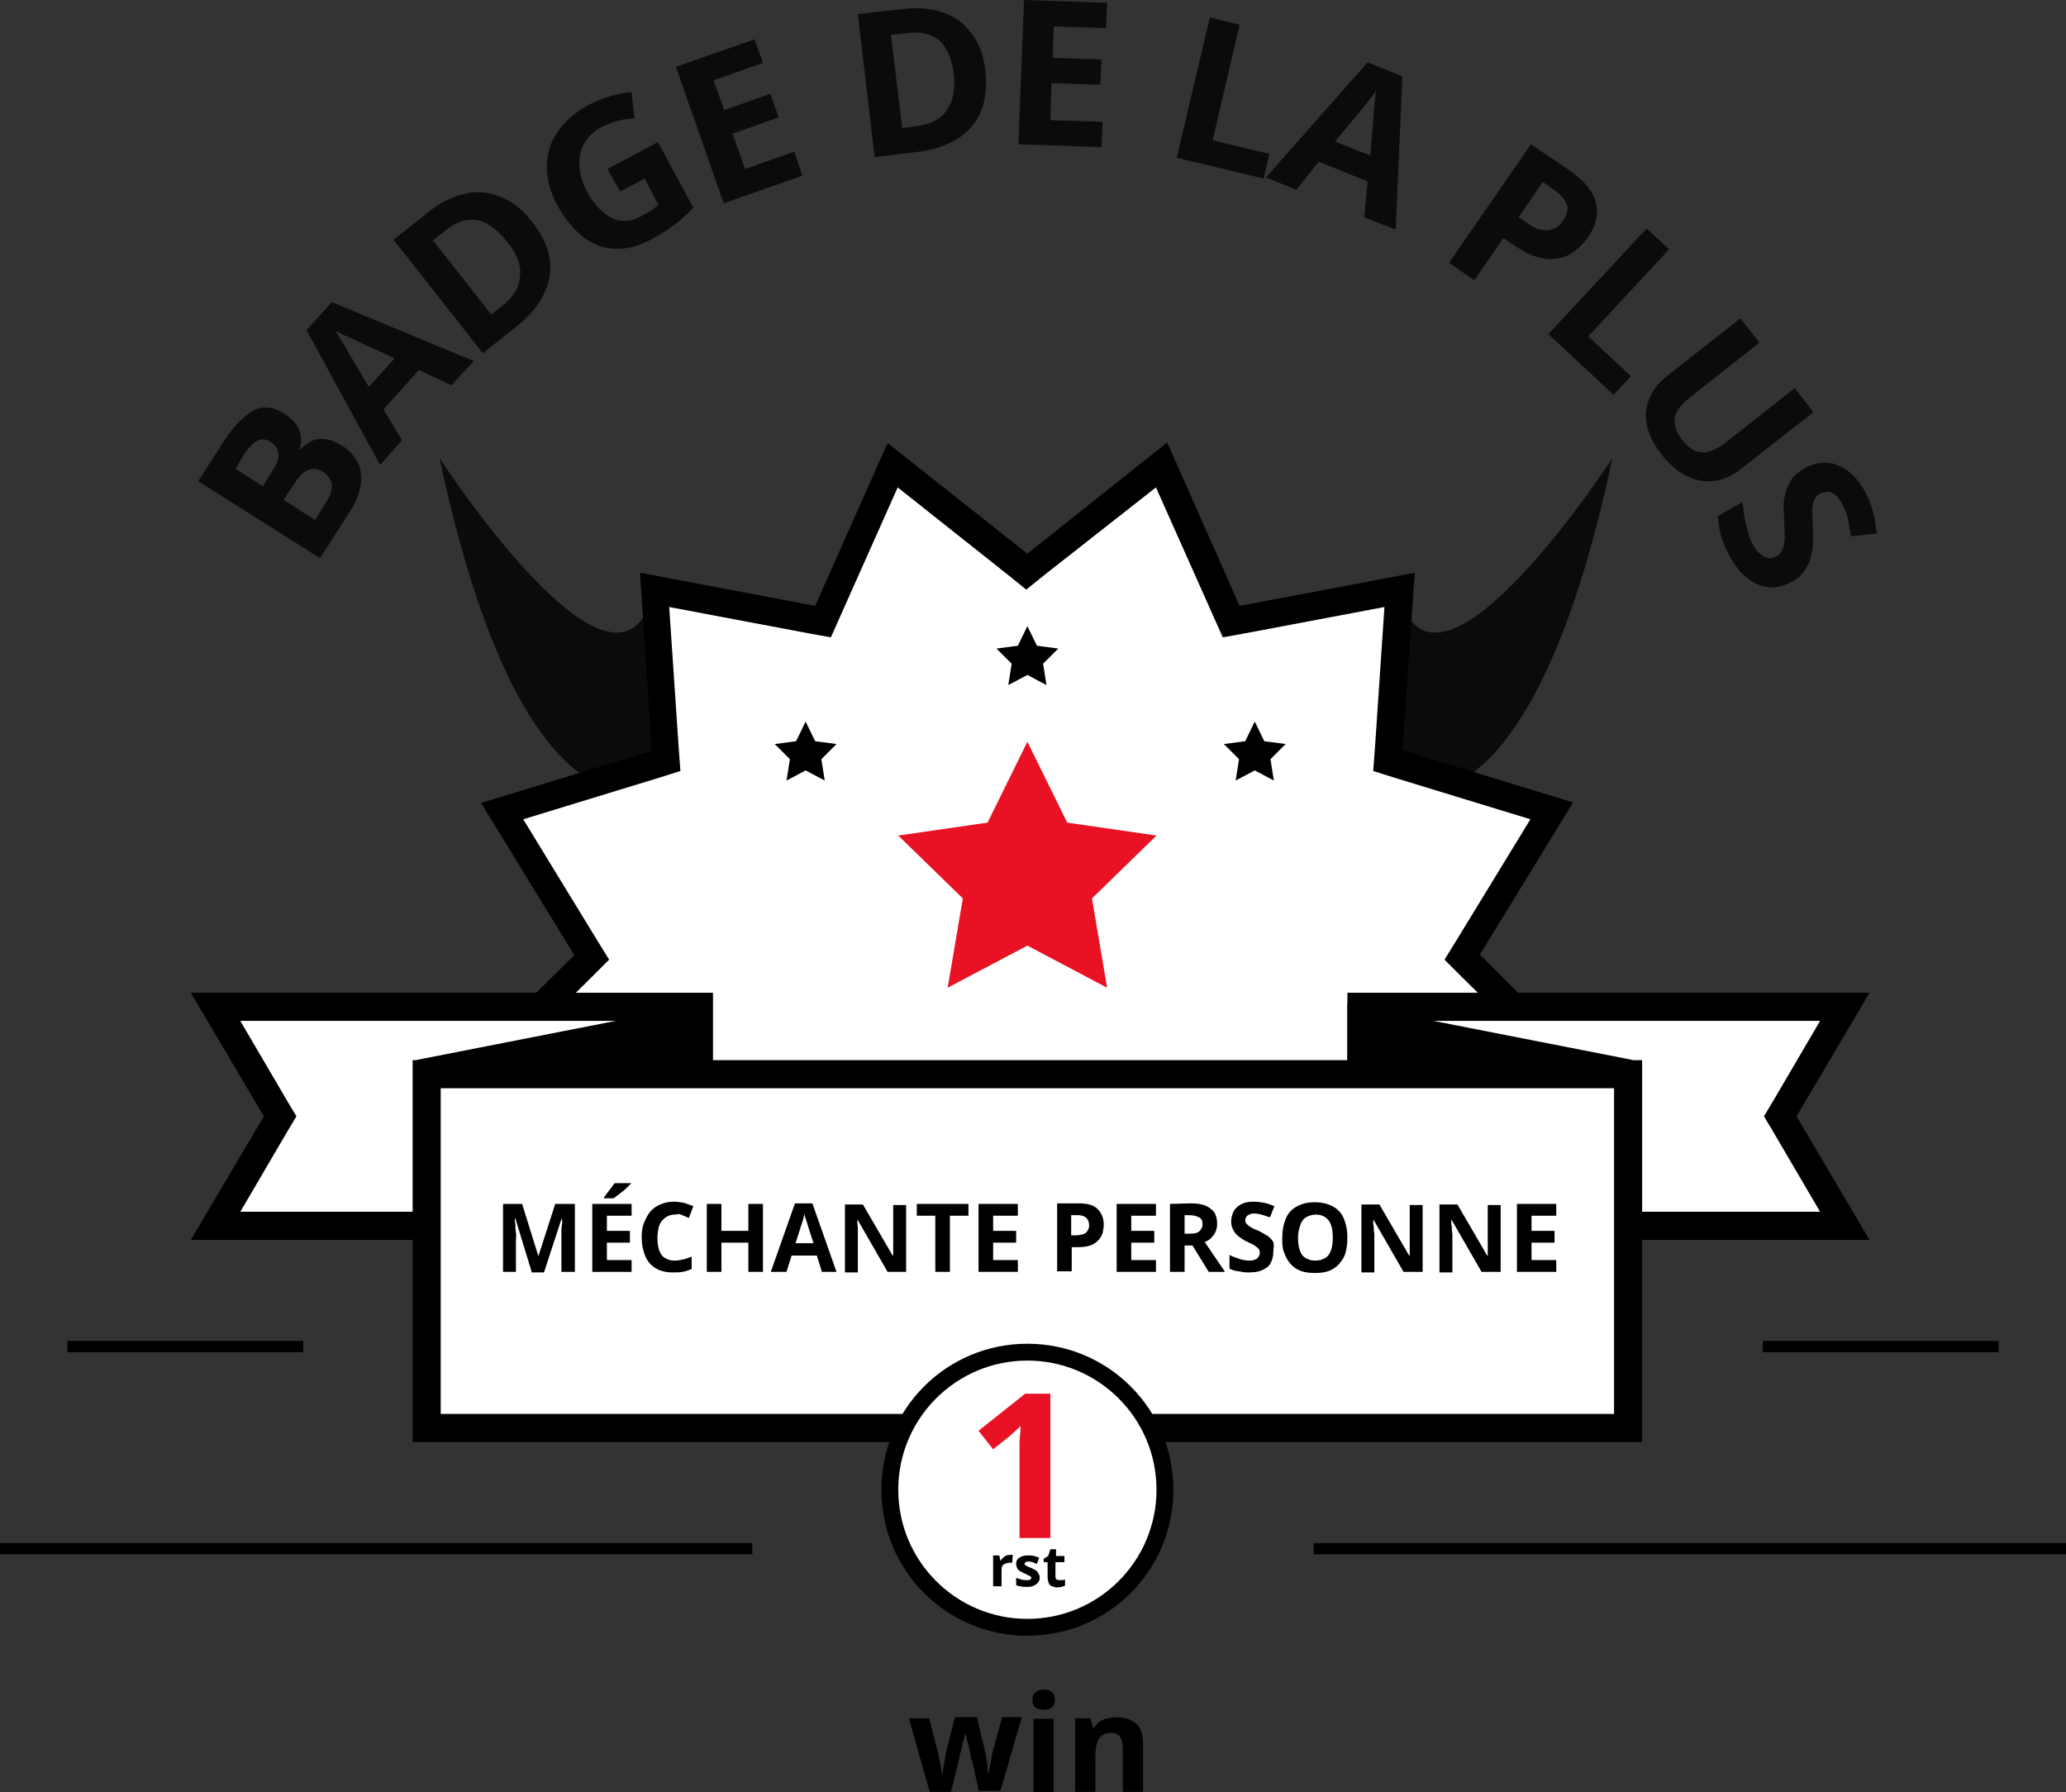 <?xml version="1.0" encoding="utf-8"?>
<!-- Generator: Adobe Illustrator 24.1.3, SVG Export Plug-In . SVG Version: 6.00 Build 0)  -->
<svg version="1.1" id="Calque_1" xmlns="http://www.w3.org/2000/svg" xmlns:xlink="http://www.w3.org/1999/xlink" x="0px" y="0px"
	 viewBox="0 0 368 319.2" style="enable-background:new 0 0 368 319.2;" xml:space="preserve">
<rect x="0" y="0" width="368" height="319.2" fill="#333333" stroke="none"/>
<style type="text/css">
	.st0{fill:#0C0B0B;}
	.st1{fill:#FFFFFF;}
	.st2{fill:#E81224;}
	.st3{fill:none;stroke:#000000;stroke-width:2;stroke-miterlimit:10;}
</style>
<path class="st0" d="M254,140.5c0,0,19.8,4.3,33.2-58.9c0,0-30.6,47.1-37.7,25.3l-5.3,23.8L254,140.5z"/>
<path class="st0" d="M111.5,140.5c0,0-19.8,4.3-33.2-58.9c0,0,30.6,47.1,37.7,25.3l5.3,23.8L111.5,140.5z"/>
<g>
	<path class="st0" d="M35.3,85.7l4.3-6.7c1.8-2.9,3.7-4.8,5.4-5.8c1.8-1,3.7-0.8,5.7,0.5c0.8,0.5,1.5,1.1,2,1.8
		c0.5,0.7,0.8,1.4,0.9,2.2c0.1,0.8,0,1.5-0.3,2.3l0.1,0.1c0.6-0.6,1.3-1.1,2-1.5s1.6-0.5,2.5-0.4s1.9,0.5,3.1,1.2
		c1.3,0.8,2.2,1.9,2.8,3.1c0.5,1.2,0.7,2.6,0.4,4.1c-0.3,1.5-0.9,3.1-2,4.7L57,99.4L35.3,85.7z M46.8,86.6l1.7-2.7
		c0.9-1.3,1.2-2.4,1.1-3.2c-0.1-0.8-0.5-1.4-1.4-2c-0.8-0.5-1.6-0.6-2.4-0.2c-0.7,0.4-1.5,1.2-2.4,2.5L42,83.5L46.8,86.6z M50.5,89
		l5.6,3.6l1.9-3c0.9-1.4,1.2-2.5,1.1-3.4c-0.2-0.9-0.7-1.6-1.6-2.2c-0.5-0.3-1.1-0.5-1.6-0.5s-1.1,0.2-1.7,0.6
		c-0.6,0.4-1.2,1.1-1.8,2.1L50.5,89z"/>
	<path class="st0" d="M80.4,68.6l-5.8-2.7l-6.3,7l3.3,5.5l-3.9,4.4l-13.1-24l4.5-5l25.3,10.5L80.4,68.6z M70.3,63.8l-5.7-2.6
		c-0.4-0.2-0.9-0.4-1.5-0.7S62,60,61.3,59.7c-0.6-0.3-1.1-0.6-1.6-0.8c0.3,0.4,0.6,0.9,1,1.6c0.4,0.6,0.8,1.2,1.1,1.8s0.6,1,0.7,1.2
		l3.2,5.4L70.3,63.8z"/>
	<path class="st0" d="M94.7,39.4c1.8,2.3,2.9,4.5,3.2,6.7c0.3,2.2,0,4.3-1.1,6.4c-1,2.1-2.7,4-5,5.8L86,62.9L70.1,42.7l6.3-5
		c2.1-1.7,4.2-2.7,6.4-3.2C84.9,34,87,34.2,89,35C91.1,35.8,93,37.2,94.7,39.4z M90.3,43c-1.2-1.5-2.4-2.5-3.6-3.2
		c-1.2-0.6-2.4-0.8-3.6-0.6S80.7,40,79.4,41l-2.3,1.8L87.5,56l1.8-1.4c2.1-1.6,3.2-3.4,3.3-5.3C92.9,47.3,92.1,45.2,90.3,43z"/>
	<path class="st0" d="M108.2,30.1l9-4.8l6.3,11.7c-1,1-2,2-3.2,2.9s-2.5,1.8-4.2,2.7c-2.3,1.2-4.4,1.8-6.4,1.7c-2,0-3.9-0.7-5.7-2
		c-1.7-1.3-3.3-3.2-4.7-5.7c-1.3-2.4-1.9-4.7-1.9-6.9s0.6-4.3,1.9-6.2c1.3-1.9,3.1-3.5,5.7-4.9c1.2-0.6,2.4-1.1,3.8-1.5
		c1.3-0.4,2.5-0.6,3.7-0.7l0.5,4.7c-0.9,0-1.8,0.1-2.8,0.4c-1,0.2-2,0.6-3,1.1c-1.4,0.7-2.4,1.7-3.1,2.9s-1,2.5-0.9,4s0.5,3,1.3,4.5
		s1.7,2.7,2.7,3.6c1,0.9,2.1,1.5,3.3,1.7c1.2,0.2,2.5-0.1,3.9-0.9c0.7-0.4,1.2-0.7,1.7-1c0.4-0.3,0.8-0.6,1.2-0.9l-2.5-4.7l-4.3,2.3
		L108.2,30.1z"/>
	<path class="st0" d="M142.9,31.3l-14,4.9l-8.5-24.3l14-4.9l1.5,4.2l-8.8,3.1l1.9,5.3l8.2-2.9l1.5,4.2l-8.2,2.9l2.2,6.3l8.8-3.1
		L142.9,31.3z"/>
	<path class="st0" d="M175.5,12.5c0.3,2.9,0.1,5.3-0.8,7.4c-0.9,2.1-2.3,3.7-4.3,4.9c-2,1.2-4.4,2-7.4,2.3l-7.2,0.9l-3-25.5l8-0.9
		c2.7-0.3,5.1-0.1,7.1,0.6c2.1,0.7,3.8,1.9,5.1,3.7C174.3,7.5,175.2,9.8,175.5,12.5z M169.9,13.3c-0.2-1.9-0.7-3.4-1.4-4.6
		s-1.6-2-2.8-2.4c-1.1-0.5-2.5-0.6-4.1-0.4l-2.9,0.3l2,16.6l2.3-0.3c2.6-0.3,4.5-1.2,5.6-2.8S170.2,16.1,169.9,13.3z"/>
	<path class="st0" d="M196.2,26.2l-14.8-0.5l1-25.7l14.8,0.5L197,5l-9.3-0.3l-0.2,5.6l8.7,0.3l-0.2,4.5l-8.7-0.3l-0.2,6.6l9.3,0.3
		L196.2,26.2z"/>
	<path class="st0" d="M209.6,28.1l5.9-25l5.3,1.3L216,25l10.1,2.4l-1,4.4L209.6,28.1z"/>
	<path class="st0" d="M243,38.7l0.6-6.4l-8.7-3.5l-4,5l-5.4-2.2l18.1-20.5l6.2,2.5l-1.2,27.3L243,38.7z M244.1,27.7l0.5-6.2
		c0-0.4,0.1-0.9,0.1-1.6c0.1-0.7,0.1-1.3,0.2-2c0.1-0.7,0.1-1.3,0.2-1.7c-0.3,0.4-0.7,0.9-1.1,1.5c-0.5,0.6-0.9,1.1-1.3,1.6
		c-0.4,0.5-0.7,0.9-0.9,1.1l-4,4.8L244.1,27.7z"/>
	<path class="st0" d="M279.5,30.3c2.7,1.9,4.3,3.8,4.8,5.9c0.4,2,0,4.1-1.5,6.1c-0.6,0.9-1.4,1.7-2.3,2.4s-1.8,1.1-2.9,1.3
		s-2.3,0.2-3.6-0.2c-1.3-0.3-2.7-1.1-4.3-2.1l-1.9-1.3l-5.2,7.5l-4.5-3.1l14.6-21.1L279.5,30.3z M276.8,33.8l-2-1.4l-4.3,6.3l1.5,1
		c0.8,0.6,1.6,1,2.4,1.2s1.5,0.2,2.2-0.1c0.7-0.2,1.3-0.7,1.8-1.5c0.7-1,1-2,0.7-2.9C278.7,35.5,278,34.6,276.8,33.8z"/>
	<path class="st0" d="M275.8,59.5l17.5-18.8l4,3.7l-14.4,15.5l7.6,7.1l-3.1,3.3L275.8,59.5z"/>
	<path class="st0" d="M323,73.4l-13,10.2c-1.4,1.1-2.9,1.8-4.5,2c-1.6,0.3-3.2,0-4.8-0.7c-1.6-0.7-3.2-2-4.7-3.9
		c-2.1-2.7-3-5.2-2.8-7.7c0.3-2.5,1.5-4.6,3.8-6.4l13-10.2l3.4,4.3L301,70.8c-1.7,1.3-2.6,2.6-2.7,3.8s0.3,2.5,1.4,3.8
		c0.7,0.9,1.5,1.6,2.3,1.9s1.6,0.4,2.5,0.1s1.9-0.8,2.9-1.6l12.3-9.7L323,73.4z"/>
	<path class="st0" d="M319.2,103.6c-1.3,0.7-2.7,1.1-4,1s-2.6-0.6-3.8-1.5s-2.3-2.3-3.3-4c-0.4-0.8-0.8-1.6-1.1-2.4
		c-0.3-0.8-0.6-1.6-0.7-2.4s-0.3-1.6-0.3-2.4l4.4-2.5c0.1,1.3,0.3,2.7,0.6,4c0.3,1.4,0.7,2.6,1.3,3.7c0.4,0.8,0.9,1.3,1.4,1.7
		s0.9,0.5,1.4,0.6s0.9-0.1,1.4-0.4c0.6-0.3,0.9-0.8,1.1-1.4s0.3-1.3,0.3-2.2c0-0.9-0.1-1.8-0.1-2.9c0-0.7-0.1-1.4-0.1-2.2
		s0.1-1.6,0.3-2.5c0.2-0.8,0.6-1.6,1.1-2.4s1.3-1.4,2.3-2c1.3-0.7,2.7-1.1,4-1s2.5,0.6,3.7,1.4c1.1,0.9,2.2,2.1,3,3.6
		c0.7,1.2,1.1,2.4,1.5,3.6c0.3,1.2,0.5,2.5,0.7,4l-4.6,0.5c-0.2-1.3-0.4-2.4-0.6-3.3s-0.6-1.8-1.1-2.7c-0.3-0.6-0.7-1-1.1-1.4
		c-0.4-0.3-0.9-0.5-1.3-0.5c-0.5,0-0.9,0.1-1.4,0.3c-0.5,0.3-0.9,0.7-1.1,1.2s-0.3,1.2-0.3,2s0.1,1.8,0.1,3c0.1,1.4,0.1,2.7-0.1,3.9
		s-0.5,2.2-1,3C321.2,102.2,320.3,103,319.2,103.6z"/>
</g>
<g>
	<polygon class="st1" points="133.2,249.3 131.2,238.2 100.8,236.5 110,207.5 83.8,191.8 105.5,170.4 89.6,144.4 118.8,135.5 
		116.8,105 146.7,110.7 159.1,82.8 183,101.7 206.9,82.8 219.3,110.7 249.2,105 247.2,135.5 276.4,144.4 260.5,170.4 282.2,191.8 
		256,207.5 265.2,236.5 234.8,238.2 232.8,249.3 	"/>
	<g>
		<path d="M205.9,86.8l10.3,23.1l1.6,3.6l3.9-0.7l24.9-4.7l-1.7,25.2l-0.3,4l3.8,1.2l24.2,7.4l-13.2,21.6l-2.1,3.4l2.8,2.8l18,17.8
			l-21.7,13l-3.4,2l1.2,3.8l7.7,24.1l-25.3,1.4l-4,0.2l-0.7,3.9l-1.3,7.1h-95.4l-1.3-7.1l-0.7-3.9l-4-0.2l-25.3-1.4l7.7-24.1
			l1.2-3.8l-3.4-2l-21.7-13l18-17.8l2.8-2.8l-2.1-3.4l-13.2-21.6l24.2-7.4l3.8-1.2l-0.3-4l-1.7-25.2l24.9,4.7l3.9,0.7l1.6-3.6
			l10.3-23.1l19.8,15.7l3.1,2.5l3.1-2.5L205.9,86.8 M207.9,78.8L183,98.6l-24.9-19.7l-12.9,29L114,102l2.1,31.7L85.7,143l16.6,27.1
			l-22.6,22.3l2.5,1.5l24.7,14.8L97.3,239l31.7,1.7l2,11.2h103.7l2-11.2l31.7-1.7l-9.6-30.3l24.7-14.8l2.5-1.5L263.6,170l16.6-27.1
			l-30.4-9.3L252,102l-31.2,5.9L207.9,78.8L207.9,78.8z"/>
	</g>
</g>
<g>
	<polygon class="st1" points="242.5,218.3 242.5,179.3 328.6,179.3 317.1,198.8 328.6,218.3 	"/>
	<path d="M324.2,181.8l-8.5,14.5l-1.5,2.5l1.5,2.5l8.5,14.5H245v-34H324.2 M333,176.8h-93v44h93l-13-22L333,176.8L333,176.8z"/>
</g>
<g>
	<polygon class="st1" points="38.4,218.3 49.9,198.8 38.4,179.3 124.5,179.3 124.5,218.3 	"/>
	<path d="M122,181.8v34H42.8l8.5-14.5l1.5-2.5l-1.5-2.5l-8.5-14.5H122 M127,176.8H34l13,22l-13,22h93V176.8L127,176.8z"/>
</g>
<g>
	<rect x="76" y="191.3" class="st1" width="214" height="63"/>
	<path d="M287.5,193.8v58h-209v-58H287.5 M292.5,188.8h-5h-209h-5v5v58v5h5h209h5v-5v-58V188.8L292.5,188.8z"/>
</g>
<g>
	<polygon points="125,178.8 125,192.8 74,188.8 	"/>
</g>
<g>
	<polygon points="240,178.8 240,192.8 291,188.8 	"/>
</g>
<g>
	<path d="M94.7,226.5l-2.9-9.5h-0.1c0,0.2,0,0.6,0.1,1c0,0.5,0,0.9,0.1,1.5s0,1,0,1.4v5.6h-2.3v-12.1H93l2.9,9.3l0,0l3-9.3h3.5v12.1
		H100v-5.7c0-0.4,0-0.8,0-1.3s0-1,0.1-1.4s0-0.8,0-1H100l-3.1,9.5h-2.2V226.5z"/>
	<path d="M112.5,226.5h-7v-12.1h7v2.1h-4.4v2.7h4.1v2.1h-4.1v3.1h4.4V226.5z M112.4,210.6v0.2c-0.2,0.2-0.4,0.3-0.6,0.6
		c-0.3,0.2-0.5,0.5-0.8,0.7s-0.6,0.5-0.9,0.7s-0.5,0.4-0.8,0.6h-1.7v-0.2c0.2-0.2,0.4-0.5,0.6-0.8s0.5-0.6,0.7-0.9
		c0.2-0.3,0.4-0.6,0.6-0.8h2.9V210.6z"/>
	<path d="M120.2,216.3c-0.5,0-0.9,0.1-1.3,0.3s-0.7,0.5-1,0.8c-0.3,0.4-0.5,0.8-0.6,1.3s-0.2,1.1-0.2,1.7c0,0.9,0.1,1.6,0.3,2.2
		c0.2,0.6,0.5,1.1,1,1.4s1,0.5,1.7,0.5c0.5,0,1-0.1,1.5-0.2c0.5-0.1,1-0.3,1.6-0.5v2.2c-0.5,0.2-1.1,0.4-1.6,0.5s-1.1,0.1-1.8,0.1
		c-1.3,0-2.3-0.3-3.1-0.8c-0.8-0.5-1.4-1.2-1.8-2.2s-0.6-2-0.6-3.3c0-0.9,0.1-1.8,0.4-2.5s0.6-1.4,1.1-2s1.1-1,1.8-1.3
		s1.5-0.5,2.4-0.5c0.6,0,1.2,0.1,1.8,0.2c0.6,0.2,1.2,0.4,1.7,0.6l-0.8,2.1c-0.5-0.2-0.9-0.4-1.4-0.6S120.7,216.3,120.2,216.3z"/>
	<path d="M135.9,226.5h-2.6v-5.2h-4.8v5.2h-2.6v-12.1h2.6v4.8h4.8v-4.8h2.6V226.5z"/>
	<path d="M146.4,226.5l-0.9-2.9H141l-0.9,2.9h-2.8l4.3-12.2h3.1l4.3,12.2H146.4z M144.9,221.4l-0.9-2.8c-0.1-0.2-0.1-0.4-0.2-0.7
		c-0.1-0.3-0.2-0.6-0.3-0.9c-0.1-0.3-0.2-0.6-0.2-0.8c-0.1,0.2-0.1,0.5-0.2,0.8c-0.1,0.3-0.2,0.7-0.3,1s-0.2,0.5-0.2,0.6l-0.9,2.8
		L144.9,221.4L144.9,221.4z"/>
	<path d="M161.4,226.5h-3.3l-5.3-9.2h-0.1c0,0.4,0,0.8,0.1,1.2c0,0.4,0,0.8,0,1.2s0,0.8,0,1.2v5.7h-2.3v-12.1h3.2l5.3,9.1h0.1
		c0-0.4,0-0.7,0-1.1c0-0.4,0-0.7,0-1.1s0-0.7,0-1.1v-5.7h2.3V226.5z"/>
	<path d="M169.2,226.5h-2.6v-10h-3.3v-2.1h9.2v2.1h-3.3L169.2,226.5L169.2,226.5z"/>
	<path d="M181.3,226.5h-7v-12.1h7v2.1h-4.4v2.7h4.1v2.1h-4.1v3.1h4.4V226.5z"/>
	<path d="M192.1,214.3c1.6,0,2.7,0.3,3.4,1s1.1,1.6,1.1,2.8c0,0.5-0.1,1-0.2,1.5c-0.2,0.5-0.4,0.9-0.8,1.3c-0.4,0.4-0.8,0.7-1.4,0.9
		s-1.3,0.3-2.2,0.3h-1.1v4.3h-2.6v-12.1H192.1z M192,216.4h-1.2v3.6h0.8c0.5,0,0.9-0.1,1.3-0.2c0.4-0.1,0.6-0.3,0.8-0.6
		s0.3-0.6,0.3-1c0-0.6-0.2-1-0.5-1.3C193.2,216.6,192.7,216.4,192,216.4z"/>
	<path d="M205.9,226.5h-7v-12.1h7v2.1h-4.4v2.7h4.1v2.1h-4.1v3.1h4.4V226.5z"/>
	<path d="M212,214.3c1.1,0,2,0.1,2.7,0.4s1.2,0.7,1.6,1.2c0.3,0.5,0.5,1.2,0.5,2c0,0.6-0.1,1-0.3,1.5c-0.2,0.4-0.5,0.8-0.8,1.1
		s-0.7,0.5-1.1,0.7l3.6,5.3h-2.9l-2.9-4.7H211v4.7h-2.6v-12.1L212,214.3L212,214.3z M211.8,216.4H211v3.3h0.8c0.9,0,1.5-0.1,1.8-0.4
		s0.6-0.7,0.6-1.3s-0.2-1-0.6-1.2S212.6,216.4,211.8,216.4z"/>
	<path d="M226.8,223.1c0,0.7-0.2,1.3-0.5,1.9s-0.9,0.9-1.5,1.2s-1.5,0.4-2.4,0.4c-0.4,0-0.8,0-1.2-0.1s-0.8-0.1-1.2-0.2
		c-0.4-0.1-0.7-0.2-1-0.4v-2.4c0.6,0.3,1.2,0.5,1.8,0.7s1.2,0.3,1.8,0.3c0.4,0,0.8-0.1,1-0.2c0.3-0.1,0.4-0.3,0.6-0.5
		c0.1-0.2,0.2-0.4,0.2-0.7s-0.1-0.6-0.3-0.8s-0.5-0.4-0.8-0.6c-0.4-0.2-0.8-0.4-1.2-0.6c-0.3-0.1-0.6-0.3-0.9-0.5
		c-0.3-0.2-0.6-0.4-0.9-0.7s-0.5-0.6-0.7-1s-0.3-0.9-0.3-1.4c0-0.7,0.2-1.3,0.5-1.9c0.3-0.5,0.8-0.9,1.4-1.2
		c0.6-0.3,1.3-0.4,2.2-0.4c0.6,0,1.2,0.1,1.8,0.2c0.6,0.1,1.2,0.4,1.8,0.6l-0.8,2c-0.6-0.2-1.1-0.4-1.5-0.5s-0.9-0.2-1.4-0.2
		c-0.3,0-0.6,0.1-0.8,0.2c-0.2,0.1-0.4,0.2-0.5,0.4s-0.2,0.4-0.2,0.6c0,0.3,0.1,0.5,0.3,0.7s0.4,0.4,0.8,0.6
		c0.3,0.2,0.8,0.4,1.3,0.6c0.6,0.3,1.1,0.6,1.6,0.9c0.4,0.3,0.8,0.7,1,1.1S226.8,222.5,226.8,223.1z"/>
	<path d="M240,220.4c0,0.9-0.1,1.8-0.3,2.6s-0.6,1.4-1.1,2s-1.1,1-1.8,1.3s-1.6,0.4-2.6,0.4s-1.8-0.1-2.6-0.4
		c-0.7-0.3-1.3-0.7-1.8-1.3s-0.8-1.2-1.1-2s-0.3-1.6-0.3-2.6c0-1.3,0.2-2.3,0.6-3.3s1-1.7,1.9-2.2s1.9-0.8,3.3-0.8
		c1.3,0,2.4,0.3,3.3,0.8s1.5,1.2,1.9,2.2S240,219.1,240,220.4z M231.2,220.4c0,0.8,0.1,1.6,0.3,2.2s0.5,1.1,1,1.4
		c0.5,0.3,1,0.5,1.8,0.5c0.7,0,1.3-0.2,1.8-0.5s0.8-0.8,1-1.4c0.2-0.6,0.3-1.3,0.3-2.2c0-1.3-0.2-2.3-0.7-3s-1.3-1.1-2.3-1.1
		c-0.7,0-1.3,0.2-1.8,0.5s-0.8,0.8-1,1.4S231.2,219.5,231.2,220.4z"/>
	<path d="M253.3,226.5H250l-5.3-9.2h-0.1c0,0.4,0,0.8,0.1,1.2c0,0.4,0,0.8,0.1,1.2c0,0.4,0,0.8,0,1.2v5.7h-2.3v-12.1h3.2l5.3,9.1
		h0.1c0-0.4,0-0.7,0-1.1s0-0.7,0-1.1s0-0.7,0-1.1v-5.7h2.3v11.9H253.3z"/>
	<path d="M267.2,226.5h-3.3l-5.3-9.2h-0.1c0,0.4,0,0.8,0.1,1.2c0,0.4,0,0.8,0.1,1.2c0,0.4,0,0.8,0,1.2v5.7h-2.3v-12.1h3.2l5.3,9.1
		h0.1c0-0.4,0-0.7,0-1.1s0-0.7,0-1.1s0-0.7,0-1.1v-5.7h2.3v11.9H267.2z"/>
	<path d="M277.2,226.5h-7v-12.1h7v2.1h-4.4v2.7h4.1v2.1h-4.1v3.1h4.4V226.5z"/>
</g>
<g>
	<circle class="st1" cx="183" cy="265.3" r="24.5"/>
	<g>
		<path d="M183,242.3c12.7,0,23,10.3,23,23s-10.3,23-23,23s-23-10.3-23-23S170.3,242.3,183,242.3 M183,239.3c-14.4,0-26,11.6-26,26
			c0,14.4,11.6,26,26,26s26-11.6,26-26S197.4,239.3,183,239.3L183,239.3z"/>
	</g>
</g>
<g>
	<path d="M174.4,319.2l-1-4.6c-0.1-0.3-0.1-0.7-0.3-1.2s-0.3-1.1-0.4-1.7s-0.3-1.2-0.4-1.7s-0.2-0.9-0.3-1.1h-0.1
		c-0.1,0.2-0.1,0.6-0.3,1.1s-0.2,1.1-0.4,1.7s-0.3,1.2-0.4,1.7s-0.2,1-0.3,1.2l-1.1,4.5h-3.8l-3.7-13.1h3.6l1.5,5.8
		c0.1,0.4,0.2,0.9,0.3,1.4s0.2,1.1,0.3,1.6s0.1,0.9,0.2,1.2h0.1c0-0.2,0-0.5,0.1-0.9s0.1-0.8,0.2-1.2s0.1-0.8,0.2-1.1
		s0.1-0.5,0.1-0.7l1.6-6.3h3.9l1.5,6.3c0.1,0.2,0.1,0.6,0.2,1.1s0.2,1,0.2,1.5s0.1,0.9,0.1,1.2h0.1c0-0.3,0.1-0.7,0.2-1.2
		s0.2-1.1,0.3-1.6s0.2-1.1,0.3-1.5l1.6-5.8h3.5l-3.8,13.1h-3.8V319.2z"/>
	<path d="M185.9,300.9c0.5,0,1,0.1,1.4,0.4s0.6,0.7,0.6,1.4c0,0.7-0.2,1.1-0.6,1.4s-0.8,0.4-1.4,0.4c-0.5,0-1-0.1-1.4-0.4
		s-0.6-0.7-0.6-1.4c0-0.7,0.2-1.1,0.6-1.4S185.4,300.9,185.9,300.9z M187.7,306.1v13.1h-3.6v-13.1H187.7z"/>
	<path d="M198.9,305.8c1.4,0,2.5,0.4,3.4,1.1s1.3,2,1.3,3.7v8.5H200v-7.7c0-0.9-0.2-1.6-0.5-2.1s-0.9-0.7-1.6-0.7
		c-1.1,0-1.8,0.4-2.2,1.1s-0.6,1.8-0.6,3.2v6.2h-3.6V306h2.7l0.5,1.7h0.2c0.3-0.5,0.6-0.8,1-1.1s0.9-0.5,1.4-0.6
		S198.4,305.8,198.9,305.8z"/>
</g>
<polygon points="143.5,128.5 145.2,132 149,132.5 146.3,135.2 146.9,139 143.5,137.2 140.1,139 140.7,135.2 138,132.5 141.8,132 "/>
<polygon points="223.5,128.5 225.2,132 229,132.5 226.3,135.2 226.9,139 223.5,137.2 220.1,139 220.7,135.2 218,132.5 221.8,132 "/>
<polygon points="183,111.5 184.7,115 188.5,115.5 185.8,118.2 186.4,122 183,120.2 179.6,122 180.2,118.2 177.5,115.5 181.3,115 "/>
<g>
	<polygon class="st2" points="183,132.1 190.1,146.5 206,148.8 194.5,160 197.2,175.9 183,168.4 168.8,175.9 171.5,160 160,148.8 
		175.9,146.5 	"/>
</g>
<g>
	<path class="st2" d="M187,273.9h-5.4V259c0-0.4,0-0.9,0-1.5s0-1.2,0.1-1.9s0-1.2,0.1-1.7c-0.1,0.2-0.4,0.4-0.8,0.8s-0.8,0.7-1.1,1
		l-3,2.4l-2.6-3.3l8.3-6.6h4.5v25.7H187z"/>
</g>
<g>
	<path d="M179.9,276.9c0.1,0,0.2,0,0.3,0s0.2,0,0.2,0l-0.1,1.4c0,0-0.1,0-0.2,0c-0.1,0-0.2,0-0.2,0c-0.2,0-0.4,0-0.6,0.1
		c-0.2,0-0.3,0.1-0.5,0.2s-0.3,0.3-0.3,0.4c-0.1,0.2-0.1,0.4-0.1,0.7v2.8h-1.5V277h1.1l0.2,0.9h0.1c0.1-0.2,0.2-0.4,0.4-0.5
		c0.2-0.2,0.3-0.3,0.6-0.4C179.4,277,179.7,276.9,179.9,276.9z"/>
	<path d="M185.2,280.9c0,0.4-0.1,0.7-0.3,0.9c-0.2,0.3-0.4,0.4-0.8,0.6s-0.8,0.2-1.3,0.2c-0.4,0-0.7,0-1-0.1c-0.3,0-0.5-0.1-0.8-0.2
		V281c0.3,0.1,0.6,0.2,1,0.3c0.3,0.1,0.6,0.1,0.9,0.1c0.3,0,0.5,0,0.6-0.1s0.2-0.2,0.2-0.3c0-0.1,0-0.2-0.1-0.2
		c-0.1-0.1-0.2-0.2-0.3-0.2s-0.4-0.2-0.8-0.4c-0.3-0.1-0.6-0.3-0.8-0.4s-0.4-0.3-0.5-0.5s-0.2-0.5-0.2-0.8c0-0.5,0.2-0.9,0.6-1.1
		c0.4-0.3,0.9-0.4,1.6-0.4c0.3,0,0.7,0,1,0.1s0.6,0.2,0.9,0.3l-0.4,1.1c-0.3-0.1-0.5-0.2-0.8-0.3c-0.2-0.1-0.5-0.1-0.7-0.1
		s-0.4,0-0.5,0.1s-0.2,0.1-0.2,0.3c0,0.1,0,0.2,0.1,0.2c0.1,0.1,0.2,0.1,0.3,0.2c0.2,0.1,0.4,0.2,0.7,0.3c0.3,0.1,0.6,0.3,0.8,0.4
		s0.4,0.3,0.5,0.5S185.2,280.5,185.2,280.9z"/>
	<path d="M188.7,281.4c0.2,0,0.3,0,0.5,0s0.3-0.1,0.5-0.1v1.1c-0.2,0.1-0.4,0.1-0.6,0.2c-0.2,0-0.5,0.1-0.8,0.1s-0.6-0.1-0.9-0.2
		c-0.3-0.1-0.5-0.3-0.6-0.6c-0.1-0.3-0.2-0.6-0.2-1.1v-2.6h-0.7v-0.6l0.8-0.5l0.4-1.2h1v1.2h1.5v1.1H188v2.6c0,0.2,0.1,0.4,0.2,0.5
		C188.3,281.3,188.5,281.4,188.7,281.4z"/>
</g>
<line class="st3" x1="12" y1="239.8" x2="54" y2="239.8"/>
<line class="st3" x1="0" y1="275.8" x2="134" y2="275.8"/>
<line class="st3" x1="356" y1="239.8" x2="314" y2="239.8"/>
<line class="st3" x1="368" y1="275.8" x2="234" y2="275.8"/>
</svg>
